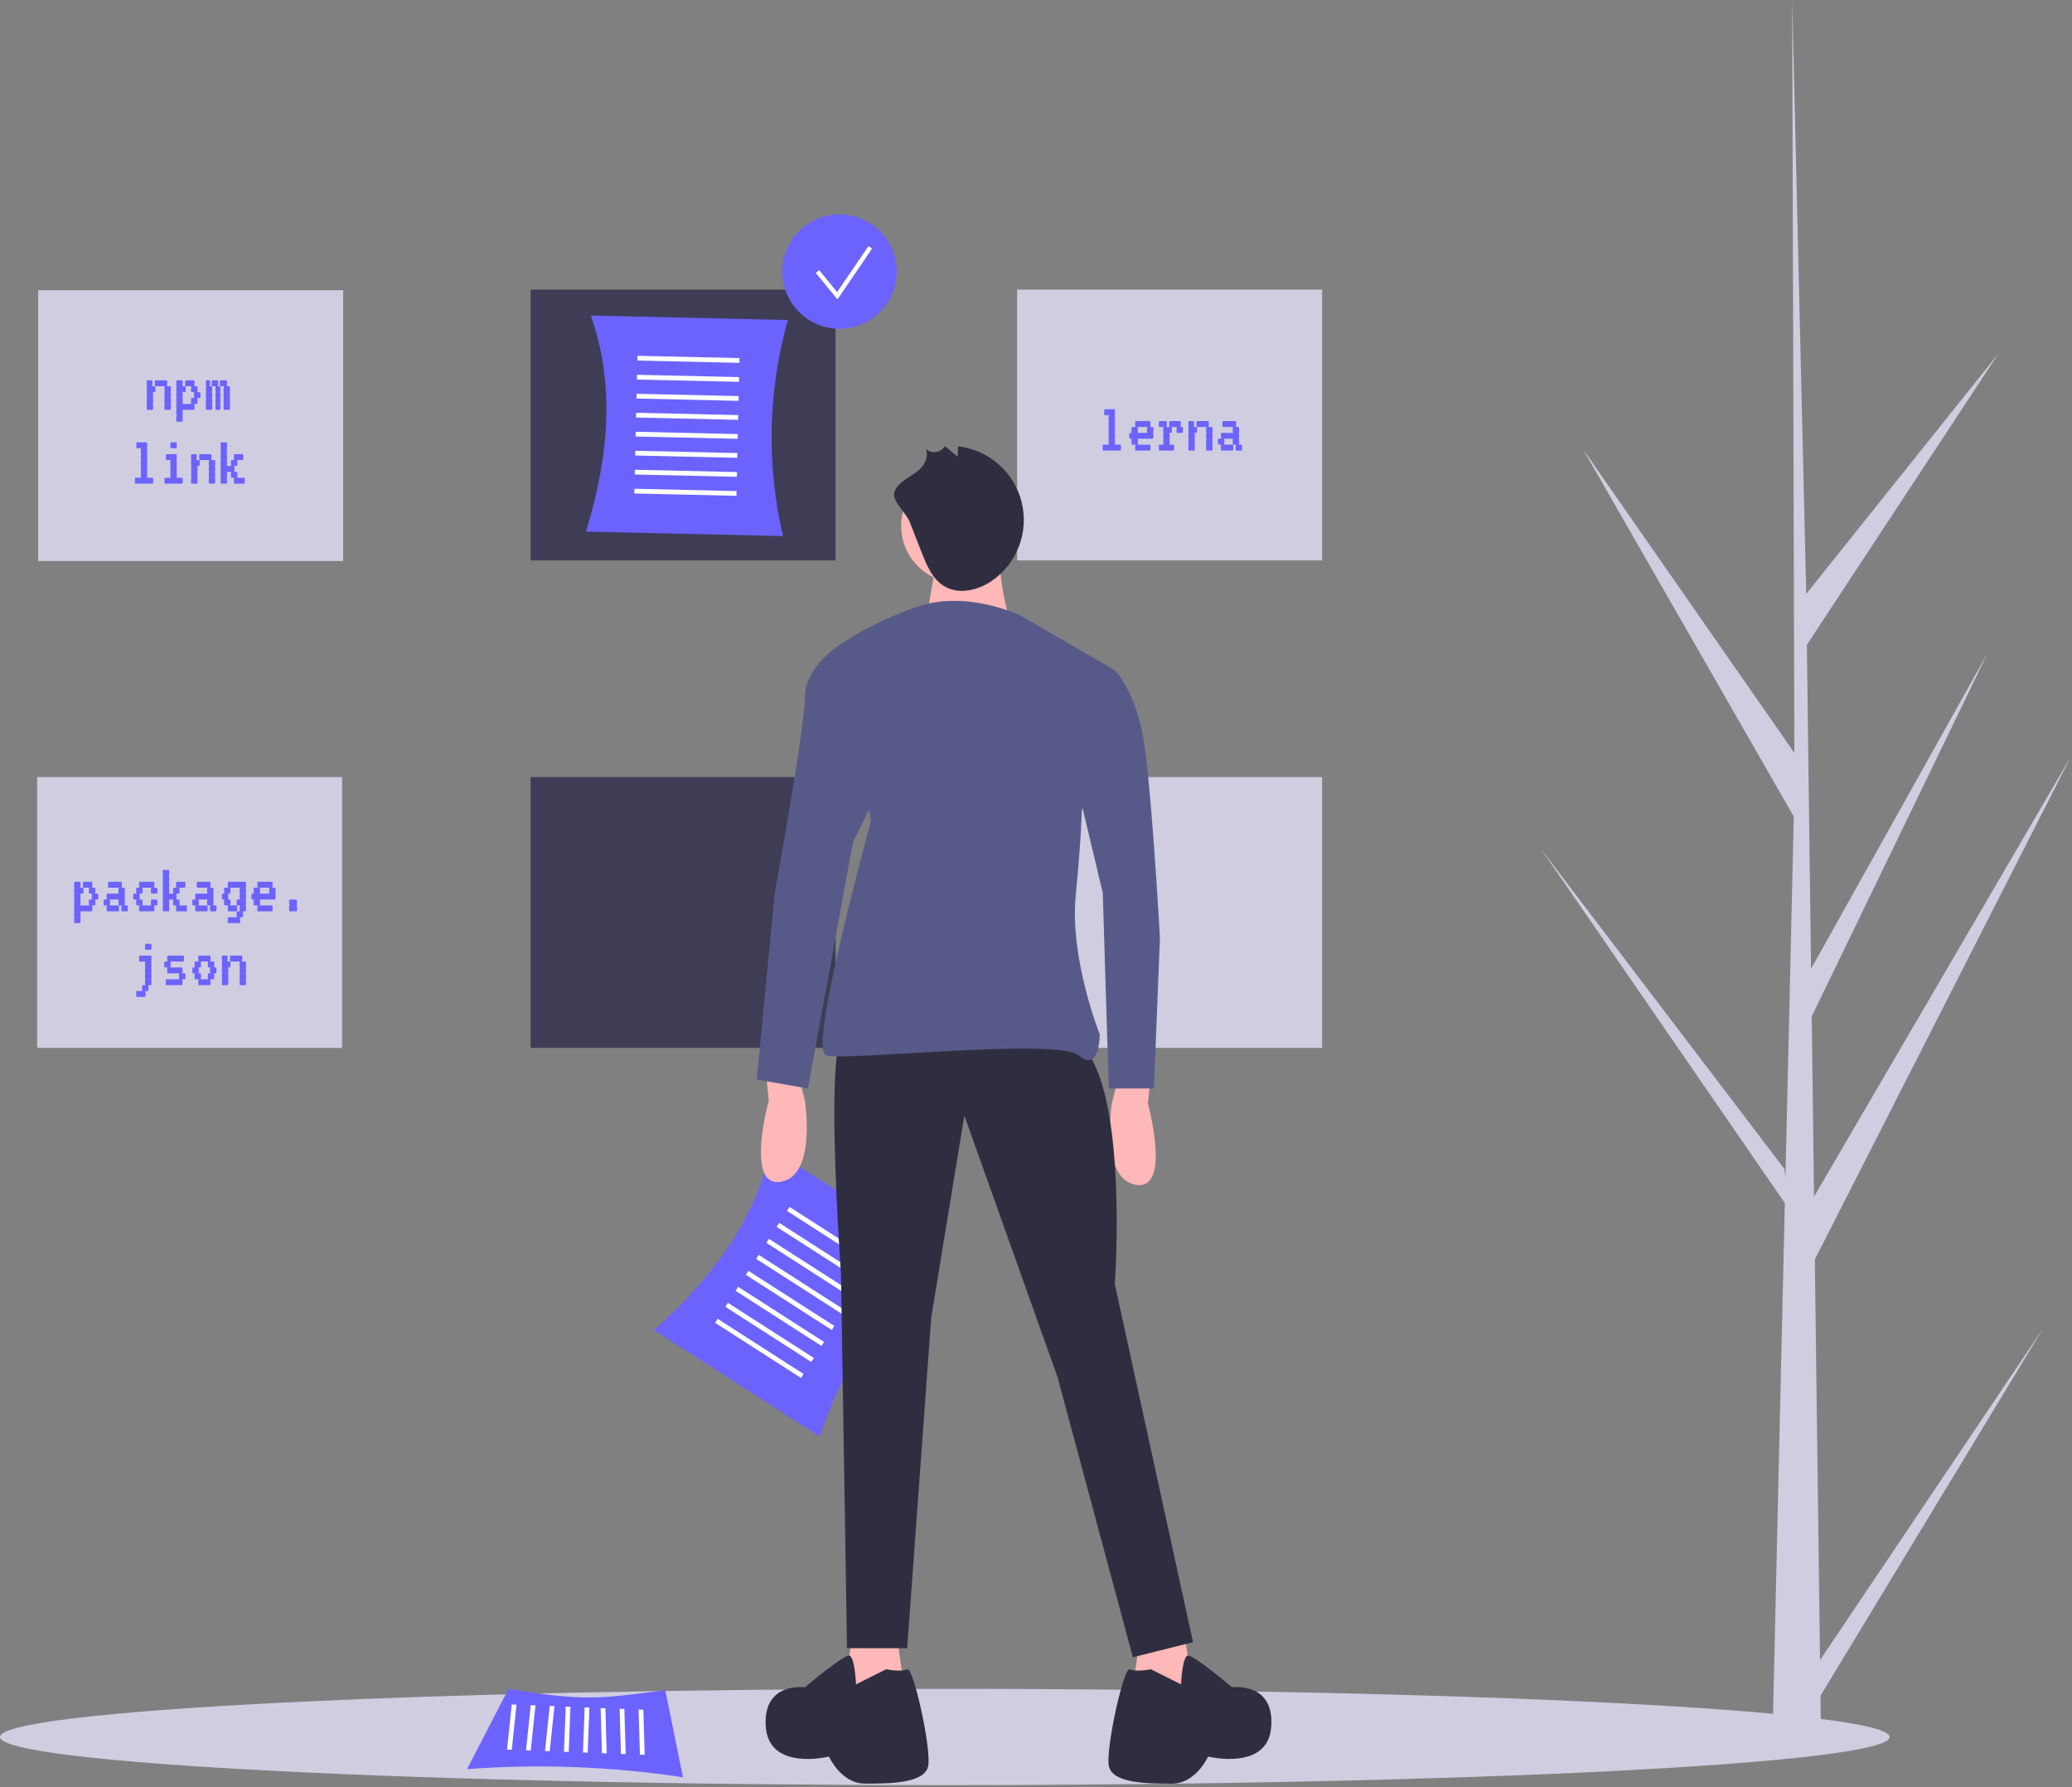 <svg width="814" height="702" viewBox="0 0 814 702" fill="none" xmlns="http://www.w3.org/2000/svg">
<rect x="0" y="0" width="814" height="702" fill="#808080" stroke="none"/>
<g clip-path="url(#clip0)">
<path d="M134.819 114H15V220.387H134.819V114Z" fill="#D0CDE1"/>
<path d="M134.407 305.262H14.588V411.649H134.407V305.262Z" fill="#D0CDE1"/>
<path d="M519.407 113.766H399.588V220.152H519.407V113.766Z" fill="#D0CDE1"/>
<path d="M519.407 305.262H399.588V411.649H519.407V305.262Z" fill="#D0CDE1"/>
<path d="M328.268 113.766H208.448V220.152H328.268V113.766Z" fill="#3F3D56"/>
<path d="M328.268 305.262H208.448V411.649H328.268V305.262Z" fill="#3F3D56"/>
<path d="M307.604 210.578L230.198 208.826C239.468 178.83 241.467 150.272 232.119 123.958L309.526 125.711C301.696 153.379 301.035 182.584 307.604 210.578Z" fill="#6C63FF"/>
<path d="M250.423 139.769L250.381 141.634L290.483 142.542L290.525 140.677L250.423 139.769Z" fill="white"/>
<path d="M250.254 147.229L250.212 149.095L290.314 150.003L290.356 148.137L250.254 147.229Z" fill="white"/>
<path d="M250.085 154.69L250.043 156.556L290.145 157.464L290.187 155.598L250.085 154.69Z" fill="white"/>
<path d="M249.916 162.151L249.874 164.017L289.976 164.925L290.019 163.059L249.916 162.151Z" fill="white"/>
<path d="M249.747 169.612L249.705 171.478L289.807 172.385L289.85 170.52L249.747 169.612Z" fill="white"/>
<path d="M249.578 177.073L249.536 178.938L289.638 179.846L289.681 177.981L249.578 177.073Z" fill="white"/>
<path d="M249.409 184.534L249.367 186.399L289.469 187.307L289.512 185.442L249.409 184.534Z" fill="white"/>
<path d="M249.24 191.995L249.198 193.86L289.301 194.768L289.343 192.903L249.24 191.995Z" fill="white"/>
<path d="M329.799 129.133C342.203 129.133 352.259 119.077 352.259 106.673C352.259 94.269 342.203 84.214 329.799 84.214C317.395 84.214 307.34 94.269 307.34 106.673C307.34 119.077 317.395 129.133 329.799 129.133Z" fill="#6C63FF"/>
<path d="M328.998 117.617L320.492 107.22L321.83 106.126L328.872 114.734L341.179 96.685L342.606 97.658L328.998 117.617Z" fill="white"/>
<path d="M371.172 701.257C576.164 701.257 742.343 692.789 742.343 682.344C742.343 671.898 576.164 663.431 371.172 663.431C166.179 663.431 0 671.898 0 682.344C0 692.789 166.179 701.257 371.172 701.257Z" fill="#D0CDE1"/>
<path d="M715.017 652.129L802.571 521.928L715.196 666.136L715.379 680.787C708.987 680.836 702.658 680.729 696.39 680.468L700.733 492.14L700.614 490.687L700.774 490.406L701.189 472.61L605.308 333.401L701.076 459.291L701.416 463.053L704.696 320.764L621.88 176.436L704.932 295.768L704.065 0.981L704.067 0L704.095 0.965L709.593 233.296L785.07 138.923L709.84 253.311L711.487 380.585L780.941 256.37L711.742 399.297L712.659 470.068L813.665 297.038L712.966 494.757L715.017 652.129Z" fill="#D0CDE1"/>
<path d="M322.066 564.338L256.909 522.511C280.45 501.739 297.036 478.405 302.767 451.074L367.924 492.901C346.825 512.437 331.044 537.021 322.066 564.338V564.338Z" fill="#6C63FF"/>
<path d="M310.152 474.107L309.145 475.677L342.9 497.346L343.908 495.776L310.152 474.107Z" fill="white"/>
<path d="M306.121 480.387L305.113 481.958L338.869 503.627L339.877 502.057L306.121 480.387Z" fill="white"/>
<path d="M302.089 486.666L301.082 488.236L334.838 509.905L335.845 508.335L302.089 486.666Z" fill="white"/>
<path d="M298.058 492.947L297.05 494.517L330.806 516.186L331.814 514.616L298.058 492.947Z" fill="white"/>
<path d="M294.026 499.226L293.019 500.796L326.775 522.466L327.782 520.895L294.026 499.226Z" fill="white"/>
<path d="M289.995 505.507L288.987 507.077L322.743 528.746L323.751 527.176L289.995 505.507Z" fill="white"/>
<path d="M285.964 511.787L284.956 513.357L318.712 535.026L319.72 533.456L285.964 511.787Z" fill="white"/>
<path d="M281.932 518.067L280.924 519.637L314.68 541.306L315.688 539.736L281.932 518.067Z" fill="white"/>
<path d="M183.497 694.972L199.771 663.431C229.803 668.371 235.104 667.361 261.347 663.954L268.325 698.185C240.259 693.934 211.804 692.856 183.497 694.972Z" fill="#6C63FF"/>
<path d="M251.392 689.284L250.882 671.55L252.746 671.62L253.256 689.354L251.392 689.284Z" fill="white"/>
<path d="M243.935 689.001L243.424 671.267L245.289 671.338L245.799 689.072L243.935 689.001Z" fill="white"/>
<path d="M236.477 688.719L235.967 670.985L237.831 671.055L238.342 688.789L236.477 688.719Z" fill="white"/>
<path d="M229.691 670.702L229.02 688.437L230.884 688.507L231.556 670.773L229.691 670.702Z" fill="white"/>
<path d="M222.234 670.42L221.562 688.154L223.427 688.224L224.099 670.49L222.234 670.42Z" fill="white"/>
<path d="M214.105 687.871L215.959 670.137L217.823 670.208L215.969 687.942L214.105 687.871Z" fill="white"/>
<path d="M206.647 687.589L208.501 669.855L210.366 669.925L208.512 687.659L206.647 687.589Z" fill="white"/>
<path d="M199.19 687.306L201.044 669.572L202.908 669.643L201.054 687.377L199.19 687.306Z" fill="white"/>
<path d="M300.838 420.515L302.02 432.335C302.02 432.335 292.564 466.616 306.749 464.251C320.934 461.887 316.205 432.335 316.205 432.335L313.841 422.879L300.838 420.515Z" fill="#FFB8B8"/>
<path d="M452.144 421.696L450.962 433.517C450.962 433.517 460.419 467.797 446.234 465.433C432.049 463.069 436.777 433.517 436.777 433.517L439.141 424.06L452.144 421.696Z" fill="#FFB8B8"/>
<path d="M334.527 644.518L330.981 669.341L355.805 666.977L352.258 642.154L334.527 644.518Z" fill="#FFB8B8"/>
<path d="M465.738 644.518L469.284 669.341L444.46 666.977L448.007 642.154L465.738 644.518Z" fill="#FFB8B8"/>
<path d="M330.39 408.694C330.39 408.694 324.48 411.058 330.39 500.896L332.754 647.473H356.396L365.852 517.445L378.855 438.245L415.499 541.086L445.051 651.019L468.693 645.109L437.959 504.442C437.959 504.442 443.869 422.878 422.592 408.694C401.314 394.509 330.39 408.694 330.39 408.694Z" fill="#2F2E41"/>
<path d="M336.301 661.658C336.301 661.658 335.81 650.908 333.691 650.373C331.572 649.837 316.205 662.84 316.205 662.84C316.205 662.84 299.656 660.476 300.838 678.207C302.02 695.938 325.662 690.028 325.662 690.028C325.662 690.028 330.39 700.666 339.847 700.666C349.303 700.666 363.488 700.666 364.67 693.574C365.852 686.482 358.76 654.566 356.396 655.748C354.032 656.93 348.121 655.748 348.121 655.748L336.301 661.658Z" fill="#2F2E41"/>
<path d="M463.965 661.658C463.965 661.658 464.455 650.908 466.574 650.373C468.693 649.837 484.06 662.84 484.06 662.84C484.06 662.84 500.609 660.476 499.427 678.207C498.245 695.938 474.603 690.028 474.603 690.028C474.603 690.028 469.875 700.666 460.418 700.666C450.962 700.666 436.777 700.666 435.595 693.574C434.413 686.482 441.505 654.565 443.869 655.748C446.233 656.93 452.144 655.748 452.144 655.748L463.965 661.658Z" fill="#2F2E41"/>
<path d="M376.491 229.018C388.895 229.018 398.951 218.963 398.951 206.559C398.951 194.155 388.895 184.099 376.491 184.099C364.087 184.099 354.032 194.155 354.032 206.559C354.032 218.963 364.087 229.018 376.491 229.018Z" fill="#FFB8B8"/>
<path d="M391.858 210.105C391.858 210.105 393.04 242.021 398.951 245.567C404.861 249.113 363.488 245.567 363.488 245.567L368.217 218.379L391.858 210.105Z" fill="#FFB8B8"/>
<path d="M401.314 242.021C401.314 242.021 380.037 231.382 359.942 238.475C339.847 245.567 329.208 253.842 329.208 253.842L342.211 322.402C342.211 322.402 317.387 412.24 324.48 414.604C331.572 416.968 415.499 407.511 423.774 414.604C432.048 421.696 432.048 406.329 432.048 406.329C432.048 406.329 420.228 376.777 422.592 351.954C424.956 327.13 424.956 318.856 424.956 318.856L437.959 263.298L401.314 242.021Z" fill="#575A89"/>
<path d="M337.483 253.842H329.208C329.208 253.842 316.205 262.116 316.205 273.937C316.205 285.758 304.384 350.772 304.384 350.772L297.292 424.061L317.387 427.607L335.118 330.677L348.121 304.671L337.483 253.842Z" fill="#575A89"/>
<path d="M415.5 263.298H437.959C437.959 263.298 445.051 270.391 448.598 286.94C452.144 303.489 455.69 368.503 455.69 368.503L453.326 427.607H435.595L433.231 350.772L421.41 301.125L415.5 263.298Z" fill="#575A89"/>
<path d="M357.378 205.01L362.133 217.157C364.081 222.135 366.313 227.46 370.88 230.238C376.518 233.668 384.048 231.996 389.503 228.28C394.409 224.939 398.174 220.176 400.294 214.631C402.414 209.087 402.787 203.026 401.362 197.264C399.937 191.502 396.782 186.313 392.323 182.396C387.863 178.479 382.311 176.02 376.413 175.35L376.187 179.416L371.198 175.234C370.829 175.867 370.322 176.408 369.714 176.817C369.105 177.226 368.412 177.492 367.687 177.594C366.961 177.697 366.222 177.634 365.524 177.41C364.827 177.185 364.189 176.806 363.659 176.3C364.969 179.017 363.457 182.33 361.273 184.411C358.589 186.967 350.914 190.04 351.232 194.61C351.445 197.66 356.141 201.849 357.378 205.01Z" fill="#2F2E41"/>
<path d="M59.889 150.56C59.889 151.005 59.85 151.391 59.773 151.72H60.933C61.01 152.029 61.049 152.416 61.049 152.88C61.049 153.325 61.01 153.711 60.933 154.04H60.063C60.14 154.349 60.179 154.736 60.179 155.2C60.179 155.645 60.14 156.031 60.063 156.36C60.14 156.669 60.179 157.056 60.179 157.52C60.179 157.965 60.14 158.351 60.063 158.68C60.14 158.989 60.179 159.376 60.179 159.84C60.179 160.285 60.14 160.671 60.063 161H57.743C57.666 160.671 57.627 160.285 57.627 159.84C57.627 159.376 57.666 158.989 57.743 158.68C57.666 158.351 57.627 157.965 57.627 157.52C57.627 157.056 57.666 156.669 57.743 156.36C57.666 156.031 57.627 155.645 57.627 155.2C57.627 154.736 57.666 154.349 57.743 154.04C57.666 153.711 57.627 153.325 57.627 152.88C57.627 152.416 57.666 152.029 57.743 151.72C57.666 151.391 57.627 151.005 57.627 150.56C57.627 150.096 57.666 149.709 57.743 149.4H59.773C59.85 149.709 59.889 150.096 59.889 150.56ZM67.023 154.04C67.1 154.349 67.139 154.736 67.139 155.2C67.139 155.645 67.1 156.031 67.023 156.36C67.1 156.669 67.139 157.056 67.139 157.52C67.139 157.965 67.1 158.351 67.023 158.68C67.1 158.989 67.139 159.376 67.139 159.84C67.139 160.285 67.1 160.671 67.023 161H64.703C64.626 160.671 64.587 160.285 64.587 159.84C64.587 159.376 64.626 158.989 64.703 158.68C64.626 158.351 64.587 157.965 64.587 157.52C64.587 157.056 64.626 156.669 64.703 156.36C64.626 156.031 64.587 155.645 64.587 155.2C64.587 154.736 64.626 154.349 64.703 154.04C64.626 153.711 64.587 153.325 64.587 152.88C64.587 152.416 64.626 152.029 64.703 151.72H60.933C60.856 151.391 60.817 151.005 60.817 150.56C60.817 150.096 60.856 149.709 60.933 149.4H65.573C65.65 149.709 65.689 150.096 65.689 150.56C65.689 151.005 65.65 151.391 65.573 151.72H67.023C67.1 152.029 67.139 152.416 67.139 152.88C67.139 153.325 67.1 153.711 67.023 154.04ZM78.75 155.2C78.75 155.645 78.712 156.031 78.634 156.36H77.474C77.552 156.669 77.59 157.056 77.59 157.52C77.59 157.965 77.552 158.351 77.474 158.68H76.314C76.392 158.989 76.43 159.376 76.43 159.84C76.43 160.285 76.392 160.671 76.314 161H71.674C71.752 161.309 71.79 161.696 71.79 162.16C71.79 162.605 71.752 162.991 71.674 163.32C71.752 163.629 71.79 164.016 71.79 164.48C71.79 164.925 71.752 165.311 71.674 165.64H69.354C69.277 165.311 69.238 164.925 69.238 164.48C69.238 164.016 69.277 163.629 69.354 163.32C69.277 162.991 69.238 162.605 69.238 162.16C69.238 161.696 69.277 161.309 69.354 161C69.277 160.671 69.238 160.285 69.238 159.84C69.238 159.376 69.277 158.989 69.354 158.68C69.277 158.351 69.238 157.965 69.238 157.52C69.238 157.056 69.277 156.669 69.354 156.36C69.277 156.031 69.238 155.645 69.238 155.2C69.238 154.736 69.277 154.349 69.354 154.04C69.277 153.711 69.238 153.325 69.238 152.88C69.238 152.416 69.277 152.029 69.354 151.72C69.277 151.391 69.238 151.005 69.238 150.56C69.238 150.096 69.277 149.709 69.354 149.4H71.674C71.752 149.709 71.79 150.096 71.79 150.56C71.79 151.005 71.752 151.391 71.674 151.72H72.834C72.912 152.029 72.95 152.416 72.95 152.88C72.95 153.325 72.912 153.711 72.834 154.04H71.674C71.752 154.349 71.79 154.736 71.79 155.2C71.79 155.645 71.752 156.031 71.674 156.36C71.752 156.669 71.79 157.056 71.79 157.52C71.79 157.965 71.752 158.351 71.674 158.68H75.154C75.077 158.351 75.038 157.965 75.038 157.52C75.038 157.056 75.077 156.669 75.154 156.36H76.314C76.237 156.031 76.198 155.645 76.198 155.2C76.198 154.736 76.237 154.349 76.314 154.04H75.154C75.077 153.711 75.038 153.325 75.038 152.88C75.038 152.416 75.077 152.029 75.154 151.72H72.834C72.757 151.391 72.718 151.005 72.718 150.56C72.718 150.096 72.757 149.709 72.834 149.4H76.314C76.392 149.709 76.43 150.096 76.43 150.56C76.43 151.005 76.392 151.391 76.314 151.72H77.474C77.552 152.029 77.59 152.416 77.59 152.88C77.59 153.325 77.552 153.711 77.474 154.04H78.634C78.712 154.349 78.75 154.736 78.75 155.2ZM82.532 150.56C82.532 151.005 82.493 151.391 82.416 151.72H83.286C83.363 152.029 83.402 152.416 83.402 152.88C83.402 153.325 83.363 153.711 83.286 154.04C83.363 154.349 83.402 154.736 83.402 155.2C83.402 155.645 83.363 156.031 83.286 156.36C83.363 156.669 83.402 157.056 83.402 157.52C83.402 157.965 83.363 158.351 83.286 158.68C83.363 158.989 83.402 159.376 83.402 159.84C83.402 160.285 83.363 160.671 83.286 161H80.966C80.888 160.671 80.85 160.285 80.85 159.84C80.85 159.376 80.888 158.989 80.966 158.68C80.888 158.351 80.85 157.965 80.85 157.52C80.85 157.056 80.888 156.669 80.966 156.36C80.888 156.031 80.85 155.645 80.85 155.2C80.85 154.736 80.888 154.349 80.966 154.04C80.888 153.711 80.85 153.325 80.85 152.88C80.85 152.416 80.888 152.029 80.966 151.72C80.888 151.391 80.85 151.005 80.85 150.56C80.85 150.096 80.888 149.709 80.966 149.4H82.416C82.493 149.709 82.532 150.096 82.532 150.56ZM85.722 150.56C85.722 151.005 85.683 151.391 85.606 151.72H86.476C86.553 152.029 86.592 152.416 86.592 152.88C86.592 153.325 86.553 153.711 86.476 154.04C86.553 154.349 86.592 154.736 86.592 155.2C86.592 155.645 86.553 156.031 86.476 156.36C86.553 156.669 86.592 157.056 86.592 157.52C86.592 157.965 86.553 158.351 86.476 158.68C86.553 158.989 86.592 159.376 86.592 159.84C86.592 160.285 86.553 160.671 86.476 161H84.736C84.658 160.671 84.62 160.285 84.62 159.84C84.62 159.376 84.658 158.989 84.736 158.68C84.658 158.351 84.62 157.965 84.62 157.52C84.62 157.056 84.658 156.669 84.736 156.36C84.658 156.031 84.62 155.645 84.62 155.2C84.62 154.736 84.658 154.349 84.736 154.04C84.658 153.711 84.62 153.325 84.62 152.88C84.62 152.416 84.658 152.029 84.736 151.72H83.286C83.208 151.391 83.17 151.005 83.17 150.56C83.17 150.096 83.208 149.709 83.286 149.4H85.606C85.683 149.709 85.722 150.096 85.722 150.56ZM90.246 154.04C90.323 154.349 90.362 154.736 90.362 155.2C90.362 155.645 90.323 156.031 90.246 156.36C90.323 156.669 90.362 157.056 90.362 157.52C90.362 157.965 90.323 158.351 90.246 158.68C90.323 158.989 90.362 159.376 90.362 159.84C90.362 160.285 90.323 160.671 90.246 161H87.926C87.848 160.671 87.81 160.285 87.81 159.84C87.81 159.376 87.848 158.989 87.926 158.68C87.848 158.351 87.81 157.965 87.81 157.52C87.81 157.056 87.848 156.669 87.926 156.36C87.848 156.031 87.81 155.645 87.81 155.2C87.81 154.736 87.848 154.349 87.926 154.04C87.848 153.711 87.81 153.325 87.81 152.88C87.81 152.416 87.848 152.029 87.926 151.72H86.476C86.398 151.391 86.36 151.005 86.36 150.56C86.36 150.096 86.398 149.709 86.476 149.4H89.086C89.163 149.709 89.202 150.096 89.202 150.56C89.202 151.005 89.163 151.391 89.086 151.72H90.246C90.323 152.029 90.362 152.416 90.362 152.88C90.362 153.325 90.323 153.711 90.246 154.04ZM60.057 187.68C60.135 187.989 60.173 188.376 60.173 188.84C60.173 189.285 60.135 189.671 60.057 190H53.097C53.02 189.671 52.981 189.285 52.981 188.84C52.981 188.376 53.02 187.989 53.097 187.68H55.417C55.34 187.351 55.301 186.965 55.301 186.52C55.301 186.056 55.34 185.669 55.417 185.36C55.34 185.031 55.301 184.645 55.301 184.2C55.301 183.736 55.34 183.349 55.417 183.04C55.34 182.711 55.301 182.325 55.301 181.88C55.301 181.416 55.34 181.029 55.417 180.72C55.34 180.391 55.301 180.005 55.301 179.56C55.301 179.096 55.34 178.709 55.417 178.4C55.34 178.071 55.301 177.685 55.301 177.24C55.301 176.776 55.34 176.389 55.417 176.08H53.677C53.6 175.751 53.561 175.365 53.561 174.92C53.561 174.456 53.6 174.069 53.677 173.76H57.737C57.815 174.069 57.853 174.456 57.853 174.92C57.853 175.365 57.815 175.751 57.737 176.08C57.815 176.389 57.853 176.776 57.853 177.24C57.853 177.685 57.815 178.071 57.737 178.4C57.815 178.709 57.853 179.096 57.853 179.56C57.853 180.005 57.815 180.391 57.737 180.72C57.815 181.029 57.853 181.416 57.853 181.88C57.853 182.325 57.815 182.711 57.737 183.04C57.815 183.349 57.853 183.736 57.853 184.2C57.853 184.645 57.815 185.031 57.737 185.36C57.815 185.669 57.853 186.056 57.853 186.52C57.853 186.965 57.815 187.351 57.737 187.68H60.057ZM67.029 176.08C66.951 175.751 66.913 175.365 66.913 174.92C66.913 174.456 66.951 174.069 67.029 173.76H69.349C69.426 174.069 69.465 174.456 69.465 174.92C69.465 175.365 69.426 175.751 69.349 176.08H67.029ZM71.669 187.68C71.746 187.989 71.785 188.376 71.785 188.84C71.785 189.285 71.746 189.671 71.669 190H64.709C64.631 189.671 64.593 189.285 64.593 188.84C64.593 188.376 64.631 187.989 64.709 187.68H67.029C66.951 187.351 66.913 186.965 66.913 186.52C66.913 186.056 66.951 185.669 67.029 185.36C66.951 185.031 66.913 184.645 66.913 184.2C66.913 183.736 66.951 183.349 67.029 183.04C66.951 182.711 66.913 182.325 66.913 181.88C66.913 181.416 66.951 181.029 67.029 180.72H65.289C65.211 180.391 65.173 180.005 65.173 179.56C65.173 179.096 65.211 178.709 65.289 178.4H69.349C69.426 178.709 69.465 179.096 69.465 179.56C69.465 180.005 69.426 180.391 69.349 180.72C69.426 181.029 69.465 181.416 69.465 181.88C69.465 182.325 69.426 182.711 69.349 183.04C69.426 183.349 69.465 183.736 69.465 184.2C69.465 184.645 69.426 185.031 69.349 185.36C69.426 185.669 69.465 186.056 69.465 186.52C69.465 186.965 69.426 187.351 69.349 187.68H71.669ZM77.306 179.56C77.306 180.005 77.267 180.391 77.19 180.72H78.35C78.427 181.029 78.466 181.416 78.466 181.88C78.466 182.325 78.427 182.711 78.35 183.04H77.48C77.557 183.349 77.596 183.736 77.596 184.2C77.596 184.645 77.557 185.031 77.48 185.36C77.557 185.669 77.596 186.056 77.596 186.52C77.596 186.965 77.557 187.351 77.48 187.68C77.557 187.989 77.596 188.376 77.596 188.84C77.596 189.285 77.557 189.671 77.48 190H75.16C75.083 189.671 75.044 189.285 75.044 188.84C75.044 188.376 75.083 187.989 75.16 187.68C75.083 187.351 75.044 186.965 75.044 186.52C75.044 186.056 75.083 185.669 75.16 185.36C75.083 185.031 75.044 184.645 75.044 184.2C75.044 183.736 75.083 183.349 75.16 183.04C75.083 182.711 75.044 182.325 75.044 181.88C75.044 181.416 75.083 181.029 75.16 180.72C75.083 180.391 75.044 180.005 75.044 179.56C75.044 179.096 75.083 178.709 75.16 178.4H77.19C77.267 178.709 77.306 179.096 77.306 179.56ZM84.44 183.04C84.517 183.349 84.556 183.736 84.556 184.2C84.556 184.645 84.517 185.031 84.44 185.36C84.517 185.669 84.556 186.056 84.556 186.52C84.556 186.965 84.517 187.351 84.44 187.68C84.517 187.989 84.556 188.376 84.556 188.84C84.556 189.285 84.517 189.671 84.44 190H82.12C82.043 189.671 82.004 189.285 82.004 188.84C82.004 188.376 82.043 187.989 82.12 187.68C82.043 187.351 82.004 186.965 82.004 186.52C82.004 186.056 82.043 185.669 82.12 185.36C82.043 185.031 82.004 184.645 82.004 184.2C82.004 183.736 82.043 183.349 82.12 183.04C82.043 182.711 82.004 182.325 82.004 181.88C82.004 181.416 82.043 181.029 82.12 180.72H78.35C78.273 180.391 78.234 180.005 78.234 179.56C78.234 179.096 78.273 178.709 78.35 178.4H82.99C83.067 178.709 83.106 179.096 83.106 179.56C83.106 180.005 83.067 180.391 82.99 180.72H84.44C84.517 181.029 84.556 181.416 84.556 181.88C84.556 182.325 84.517 182.711 84.44 183.04ZM96.051 187.68C96.129 187.989 96.167 188.376 96.167 188.84C96.167 189.285 96.129 189.671 96.051 190H91.991C91.914 189.671 91.875 189.285 91.875 188.84C91.875 188.376 91.914 187.989 91.991 187.68H90.831C90.754 187.351 90.715 186.965 90.715 186.52C90.715 186.056 90.754 185.669 90.831 185.36H89.091C89.169 185.669 89.207 186.056 89.207 186.52C89.207 186.965 89.169 187.351 89.091 187.68C89.169 187.989 89.207 188.376 89.207 188.84C89.207 189.285 89.169 189.671 89.091 190H86.771C86.694 189.671 86.655 189.285 86.655 188.84C86.655 188.376 86.694 187.989 86.771 187.68C86.694 187.351 86.655 186.965 86.655 186.52C86.655 186.056 86.694 185.669 86.771 185.36C86.694 185.031 86.655 184.645 86.655 184.2C86.655 183.736 86.694 183.349 86.771 183.04C86.694 182.711 86.655 182.325 86.655 181.88C86.655 181.416 86.694 181.029 86.771 180.72C86.694 180.391 86.655 180.005 86.655 179.56C86.655 179.096 86.694 178.709 86.771 178.4C86.694 178.071 86.655 177.685 86.655 177.24C86.655 176.776 86.694 176.389 86.771 176.08C86.694 175.751 86.655 175.365 86.655 174.92C86.655 174.456 86.694 174.069 86.771 173.76H89.091C89.169 174.069 89.207 174.456 89.207 174.92C89.207 175.365 89.169 175.751 89.091 176.08C89.169 176.389 89.207 176.776 89.207 177.24C89.207 177.685 89.169 178.071 89.091 178.4C89.169 178.709 89.207 179.096 89.207 179.56C89.207 180.005 89.169 180.391 89.091 180.72C89.169 181.029 89.207 181.416 89.207 181.88C89.207 182.325 89.169 182.711 89.091 183.04H90.831C90.754 182.711 90.715 182.325 90.715 181.88C90.715 181.416 90.754 181.029 90.831 180.72H91.991C91.914 180.391 91.875 180.005 91.875 179.56C91.875 179.096 91.914 178.709 91.991 178.4H95.471C95.549 178.709 95.587 179.096 95.587 179.56C95.587 180.005 95.549 180.391 95.471 180.72H93.151C93.229 181.029 93.267 181.416 93.267 181.88C93.267 182.325 93.229 182.711 93.151 183.04H91.991C92.069 183.349 92.107 183.736 92.107 184.2C92.107 184.645 92.069 185.031 91.991 185.36H93.151C93.229 185.669 93.267 186.056 93.267 186.52C93.267 186.965 93.229 187.351 93.151 187.68H96.051Z" fill="#6C63FF"/>
<path d="M38.611 352.2C38.611 352.645 38.572 353.031 38.495 353.36H37.335C37.412 353.669 37.451 354.056 37.451 354.52C37.451 354.965 37.412 355.351 37.335 355.68H36.175C36.252 355.989 36.291 356.376 36.291 356.84C36.291 357.285 36.252 357.671 36.175 358H31.535C31.612 358.309 31.651 358.696 31.651 359.16C31.651 359.605 31.612 359.991 31.535 360.32C31.612 360.629 31.651 361.016 31.651 361.48C31.651 361.925 31.612 362.311 31.535 362.64H29.215C29.137 362.311 29.099 361.925 29.099 361.48C29.099 361.016 29.137 360.629 29.215 360.32C29.137 359.991 29.099 359.605 29.099 359.16C29.099 358.696 29.137 358.309 29.215 358C29.137 357.671 29.099 357.285 29.099 356.84C29.099 356.376 29.137 355.989 29.215 355.68C29.137 355.351 29.099 354.965 29.099 354.52C29.099 354.056 29.137 353.669 29.215 353.36C29.137 353.031 29.099 352.645 29.099 352.2C29.099 351.736 29.137 351.349 29.215 351.04C29.137 350.711 29.099 350.325 29.099 349.88C29.099 349.416 29.137 349.029 29.215 348.72C29.137 348.391 29.099 348.005 29.099 347.56C29.099 347.096 29.137 346.709 29.215 346.4H31.535C31.612 346.709 31.651 347.096 31.651 347.56C31.651 348.005 31.612 348.391 31.535 348.72H32.695C32.772 349.029 32.811 349.416 32.811 349.88C32.811 350.325 32.772 350.711 32.695 351.04H31.535C31.612 351.349 31.651 351.736 31.651 352.2C31.651 352.645 31.612 353.031 31.535 353.36C31.612 353.669 31.651 354.056 31.651 354.52C31.651 354.965 31.612 355.351 31.535 355.68H35.015C34.937 355.351 34.899 354.965 34.899 354.52C34.899 354.056 34.937 353.669 35.015 353.36H36.175C36.097 353.031 36.059 352.645 36.059 352.2C36.059 351.736 36.097 351.349 36.175 351.04H35.015C34.937 350.711 34.899 350.325 34.899 349.88C34.899 349.416 34.937 349.029 35.015 348.72H32.695C32.617 348.391 32.579 348.005 32.579 347.56C32.579 347.096 32.617 346.709 32.695 346.4H36.175C36.252 346.709 36.291 347.096 36.291 347.56C36.291 348.005 36.252 348.391 36.175 348.72H37.335C37.412 349.029 37.451 349.416 37.451 349.88C37.451 350.325 37.412 350.711 37.335 351.04H38.495C38.572 351.349 38.611 351.736 38.611 352.2ZM50.106 355.68C50.183 355.989 50.222 356.376 50.222 356.84C50.222 357.285 50.183 357.671 50.106 358H47.786C47.709 357.671 47.67 357.285 47.67 356.84C47.67 356.376 47.709 355.989 47.786 355.68H46.626C46.549 355.351 46.51 354.965 46.51 354.52C46.51 354.056 46.549 353.669 46.626 353.36H43.146C43.223 353.669 43.262 354.056 43.262 354.52C43.262 354.965 43.223 355.351 43.146 355.68H46.626C46.703 355.989 46.742 356.376 46.742 356.84C46.742 357.285 46.703 357.671 46.626 358H41.986C41.909 357.671 41.87 357.285 41.87 356.84C41.87 356.376 41.909 355.989 41.986 355.68H40.826C40.749 355.351 40.71 354.965 40.71 354.52C40.71 354.056 40.749 353.669 40.826 353.36H41.986C41.909 353.031 41.87 352.645 41.87 352.2C41.87 351.736 41.909 351.349 41.986 351.04H46.626C46.549 350.711 46.51 350.325 46.51 349.88C46.51 349.416 46.549 349.029 46.626 348.72H42.566C42.489 348.391 42.45 348.005 42.45 347.56C42.45 347.096 42.489 346.709 42.566 346.4H47.786C47.863 346.709 47.902 347.096 47.902 347.56C47.902 348.005 47.863 348.391 47.786 348.72H48.946C49.023 349.029 49.062 349.416 49.062 349.88C49.062 350.325 49.023 350.711 48.946 351.04C49.023 351.349 49.062 351.736 49.062 352.2C49.062 352.645 49.023 353.031 48.946 353.36C49.023 353.669 49.062 354.056 49.062 354.52C49.062 354.965 49.023 355.351 48.946 355.68H50.106ZM61.717 353.36C61.795 353.669 61.833 354.056 61.833 354.52C61.833 354.965 61.795 355.351 61.717 355.68H60.557C60.635 355.989 60.673 356.376 60.673 356.84C60.673 357.285 60.635 357.671 60.557 358H54.757C54.68 357.671 54.641 357.285 54.641 356.84C54.641 356.376 54.68 355.989 54.757 355.68H53.597C53.52 355.351 53.481 354.965 53.481 354.52C53.481 354.056 53.52 353.669 53.597 353.36H52.437C52.36 353.031 52.321 352.645 52.321 352.2C52.321 351.736 52.36 351.349 52.437 351.04H53.597C53.52 350.711 53.481 350.325 53.481 349.88C53.481 349.416 53.52 349.029 53.597 348.72H54.757C54.68 348.391 54.641 348.005 54.641 347.56C54.641 347.096 54.68 346.709 54.757 346.4H60.557C60.635 346.709 60.673 347.096 60.673 347.56C60.673 348.005 60.635 348.391 60.557 348.72H61.717C61.795 349.029 61.833 349.416 61.833 349.88C61.833 350.325 61.795 350.711 61.717 351.04H59.397C59.32 350.711 59.281 350.325 59.281 349.88C59.281 349.416 59.32 349.029 59.397 348.72H55.917C55.995 349.029 56.033 349.416 56.033 349.88C56.033 350.325 55.995 350.711 55.917 351.04H54.757C54.835 351.349 54.873 351.736 54.873 352.2C54.873 352.645 54.835 353.031 54.757 353.36H55.917C55.995 353.669 56.033 354.056 56.033 354.52C56.033 354.965 55.995 355.351 55.917 355.68H59.397C59.32 355.351 59.281 354.965 59.281 354.52C59.281 354.056 59.32 353.669 59.397 353.36H61.717ZM73.329 355.68C73.406 355.989 73.445 356.376 73.445 356.84C73.445 357.285 73.406 357.671 73.329 358H69.269C69.191 357.671 69.153 357.285 69.153 356.84C69.153 356.376 69.191 355.989 69.269 355.68H68.109C68.031 355.351 67.993 354.965 67.993 354.52C67.993 354.056 68.031 353.669 68.109 353.36H66.369C66.446 353.669 66.485 354.056 66.485 354.52C66.485 354.965 66.446 355.351 66.369 355.68C66.446 355.989 66.485 356.376 66.485 356.84C66.485 357.285 66.446 357.671 66.369 358H64.049C63.971 357.671 63.933 357.285 63.933 356.84C63.933 356.376 63.971 355.989 64.049 355.68C63.971 355.351 63.933 354.965 63.933 354.52C63.933 354.056 63.971 353.669 64.049 353.36C63.971 353.031 63.933 352.645 63.933 352.2C63.933 351.736 63.971 351.349 64.049 351.04C63.971 350.711 63.933 350.325 63.933 349.88C63.933 349.416 63.971 349.029 64.049 348.72C63.971 348.391 63.933 348.005 63.933 347.56C63.933 347.096 63.971 346.709 64.049 346.4C63.971 346.071 63.933 345.685 63.933 345.24C63.933 344.776 63.971 344.389 64.049 344.08C63.971 343.751 63.933 343.365 63.933 342.92C63.933 342.456 63.971 342.069 64.049 341.76H66.369C66.446 342.069 66.485 342.456 66.485 342.92C66.485 343.365 66.446 343.751 66.369 344.08C66.446 344.389 66.485 344.776 66.485 345.24C66.485 345.685 66.446 346.071 66.369 346.4C66.446 346.709 66.485 347.096 66.485 347.56C66.485 348.005 66.446 348.391 66.369 348.72C66.446 349.029 66.485 349.416 66.485 349.88C66.485 350.325 66.446 350.711 66.369 351.04H68.109C68.031 350.711 67.993 350.325 67.993 349.88C67.993 349.416 68.031 349.029 68.109 348.72H69.269C69.191 348.391 69.153 348.005 69.153 347.56C69.153 347.096 69.191 346.709 69.269 346.4H72.749C72.826 346.709 72.865 347.096 72.865 347.56C72.865 348.005 72.826 348.391 72.749 348.72H70.429C70.506 349.029 70.545 349.416 70.545 349.88C70.545 350.325 70.506 350.711 70.429 351.04H69.269C69.346 351.349 69.385 351.736 69.385 352.2C69.385 352.645 69.346 353.031 69.269 353.36H70.429C70.506 353.669 70.545 354.056 70.545 354.52C70.545 354.965 70.506 355.351 70.429 355.68H73.329ZM84.94 355.68C85.017 355.989 85.056 356.376 85.056 356.84C85.056 357.285 85.017 357.671 84.94 358H82.62C82.543 357.671 82.504 357.285 82.504 356.84C82.504 356.376 82.543 355.989 82.62 355.68H81.46C81.383 355.351 81.344 354.965 81.344 354.52C81.344 354.056 81.383 353.669 81.46 353.36H77.98C78.057 353.669 78.096 354.056 78.096 354.52C78.096 354.965 78.057 355.351 77.98 355.68H81.46C81.537 355.989 81.576 356.376 81.576 356.84C81.576 357.285 81.537 357.671 81.46 358H76.82C76.743 357.671 76.704 357.285 76.704 356.84C76.704 356.376 76.743 355.989 76.82 355.68H75.66C75.583 355.351 75.544 354.965 75.544 354.52C75.544 354.056 75.583 353.669 75.66 353.36H76.82C76.743 353.031 76.704 352.645 76.704 352.2C76.704 351.736 76.743 351.349 76.82 351.04H81.46C81.383 350.711 81.344 350.325 81.344 349.88C81.344 349.416 81.383 349.029 81.46 348.72H77.4C77.323 348.391 77.284 348.005 77.284 347.56C77.284 347.096 77.323 346.709 77.4 346.4H82.62C82.697 346.709 82.736 347.096 82.736 347.56C82.736 348.005 82.697 348.391 82.62 348.72H83.78C83.857 349.029 83.896 349.416 83.896 349.88C83.896 350.325 83.857 350.711 83.78 351.04C83.857 351.349 83.896 351.736 83.896 352.2C83.896 352.645 83.857 353.031 83.78 353.36C83.857 353.669 83.896 354.056 83.896 354.52C83.896 354.965 83.857 355.351 83.78 355.68H84.94ZM96.551 348.72C96.629 349.029 96.667 349.416 96.667 349.88C96.667 350.325 96.629 350.711 96.551 351.04C96.629 351.349 96.667 351.736 96.667 352.2C96.667 352.645 96.629 353.031 96.551 353.36C96.629 353.669 96.667 354.056 96.667 354.52C96.667 354.965 96.629 355.351 96.551 355.68C96.629 355.989 96.667 356.376 96.667 356.84C96.667 357.285 96.629 357.671 96.551 358H95.391C95.469 358.309 95.507 358.696 95.507 359.16C95.507 359.605 95.469 359.991 95.391 360.32H94.231C94.309 360.629 94.347 361.016 94.347 361.48C94.347 361.925 94.309 362.311 94.231 362.64H89.591C89.514 362.311 89.475 361.925 89.475 361.48C89.475 361.016 89.514 360.629 89.591 360.32H93.071C92.994 359.991 92.955 359.605 92.955 359.16C92.955 358.696 92.994 358.309 93.071 358H94.231C94.154 357.671 94.115 357.285 94.115 356.84C94.115 356.376 94.154 355.989 94.231 355.68H93.071C92.994 355.351 92.955 354.965 92.955 354.52C92.955 354.056 92.994 353.669 93.071 353.36H94.231C94.154 353.031 94.115 352.645 94.115 352.2C94.115 351.736 94.154 351.349 94.231 351.04C94.154 350.711 94.115 350.325 94.115 349.88C94.115 349.416 94.154 349.029 94.231 348.72H90.461C90.539 349.029 90.577 349.416 90.577 349.88C90.577 350.325 90.539 350.711 90.461 351.04H89.591C89.669 351.349 89.707 351.736 89.707 352.2C89.707 352.645 89.669 353.031 89.591 353.36H90.461C90.539 353.669 90.577 354.056 90.577 354.52C90.577 354.965 90.539 355.351 90.461 355.68H93.071C93.149 355.989 93.187 356.376 93.187 356.84C93.187 357.285 93.149 357.671 93.071 358H89.591C89.514 357.671 89.475 357.285 89.475 356.84C89.475 356.376 89.514 355.989 89.591 355.68H88.141C88.064 355.351 88.025 354.965 88.025 354.52C88.025 354.056 88.064 353.669 88.141 353.36H87.271C87.194 353.031 87.155 352.645 87.155 352.2C87.155 351.736 87.194 351.349 87.271 351.04H88.141C88.064 350.711 88.025 350.325 88.025 349.88C88.025 349.416 88.064 349.029 88.141 348.72H89.591C89.514 348.391 89.475 348.005 89.475 347.56C89.475 347.096 89.514 346.709 89.591 346.4H96.551C96.629 346.709 96.667 347.096 96.667 347.56C96.667 348.005 96.629 348.391 96.551 348.72ZM108.279 349.88C108.279 350.325 108.24 350.711 108.163 351.04C108.24 351.349 108.279 351.736 108.279 352.2C108.279 352.645 108.24 353.031 108.163 353.36H102.073C102.15 353.669 102.189 354.056 102.189 354.52C102.189 354.965 102.15 355.351 102.073 355.68H107.003C107.08 355.989 107.119 356.376 107.119 356.84C107.119 357.285 107.08 357.671 107.003 358H101.203C101.125 357.671 101.087 357.285 101.087 356.84C101.087 356.376 101.125 355.989 101.203 355.68H99.753C99.675 355.351 99.637 354.965 99.637 354.52C99.637 354.056 99.675 353.669 99.753 353.36H98.883C98.805 353.031 98.767 352.645 98.767 352.2C98.767 351.736 98.805 351.349 98.883 351.04H99.753C99.675 350.711 99.637 350.325 99.637 349.88C99.637 349.416 99.675 349.029 99.753 348.72H101.203C101.125 348.391 101.087 348.005 101.087 347.56C101.087 347.096 101.125 346.709 101.203 346.4H107.003C107.08 346.709 107.119 347.096 107.119 347.56C107.119 348.005 107.08 348.391 107.003 348.72H108.163C108.24 349.029 108.279 349.416 108.279 349.88ZM105.843 351.04C105.765 350.711 105.727 350.325 105.727 349.88C105.727 349.416 105.765 349.029 105.843 348.72H102.073C102.15 349.029 102.189 349.416 102.189 349.88C102.189 350.325 102.15 350.711 102.073 351.04H105.843ZM116.7 354.52C116.7 354.965 116.661 355.351 116.584 355.68C116.661 355.989 116.7 356.376 116.7 356.84C116.7 357.285 116.661 357.671 116.584 358H113.684C113.607 357.671 113.568 357.285 113.568 356.84C113.568 356.376 113.607 355.989 113.684 355.68C113.607 355.351 113.568 354.965 113.568 354.52C113.568 354.056 113.607 353.669 113.684 353.36H116.584C116.661 353.669 116.7 354.056 116.7 354.52ZM57.077 373.08C57 372.751 56.961 372.365 56.961 371.92C56.961 371.456 57 371.069 57.077 370.76H59.397C59.475 371.069 59.513 371.456 59.513 371.92C59.513 372.365 59.475 372.751 59.397 373.08H57.077ZM59.397 375.4C59.475 375.709 59.513 376.096 59.513 376.56C59.513 377.005 59.475 377.391 59.397 377.72C59.475 378.029 59.513 378.416 59.513 378.88C59.513 379.325 59.475 379.711 59.397 380.04C59.475 380.349 59.513 380.736 59.513 381.2C59.513 381.645 59.475 382.031 59.397 382.36C59.475 382.669 59.513 383.056 59.513 383.52C59.513 383.965 59.475 384.351 59.397 384.68C59.475 384.989 59.513 385.376 59.513 385.84C59.513 386.285 59.475 386.671 59.397 387H58.237C58.315 387.309 58.353 387.696 58.353 388.16C58.353 388.605 58.315 388.991 58.237 389.32H57.077C57.155 389.629 57.193 390.016 57.193 390.48C57.193 390.925 57.155 391.311 57.077 391.64H53.597C53.52 391.311 53.481 390.925 53.481 390.48C53.481 390.016 53.52 389.629 53.597 389.32H55.917C55.84 388.991 55.801 388.605 55.801 388.16C55.801 387.696 55.84 387.309 55.917 387H57.077C57 386.671 56.961 386.285 56.961 385.84C56.961 385.376 57 384.989 57.077 384.68C57 384.351 56.961 383.965 56.961 383.52C56.961 383.056 57 382.669 57.077 382.36C57 382.031 56.961 381.645 56.961 381.2C56.961 380.736 57 380.349 57.077 380.04C57 379.711 56.961 379.325 56.961 378.88C56.961 378.416 57 378.029 57.077 377.72H54.757C54.68 377.391 54.641 377.005 54.641 376.56C54.641 376.096 54.68 375.709 54.757 375.4H59.397ZM72.865 383.52C72.865 383.965 72.826 384.351 72.749 384.68H71.589C71.666 384.989 71.705 385.376 71.705 385.84C71.705 386.285 71.666 386.671 71.589 387H65.209C65.131 386.671 65.093 386.285 65.093 385.84C65.093 385.376 65.131 384.989 65.209 384.68H70.429C70.351 384.351 70.313 383.965 70.313 383.52C70.313 383.056 70.351 382.669 70.429 382.36H65.789C65.711 382.031 65.673 381.645 65.673 381.2C65.673 380.736 65.711 380.349 65.789 380.04H64.629C64.551 379.711 64.513 379.325 64.513 378.88C64.513 378.416 64.551 378.029 64.629 377.72H65.789C65.711 377.391 65.673 377.005 65.673 376.56C65.673 376.096 65.711 375.709 65.789 375.4H72.169C72.246 375.709 72.285 376.096 72.285 376.56C72.285 377.005 72.246 377.391 72.169 377.72H66.949C67.026 378.029 67.065 378.416 67.065 378.88C67.065 379.325 67.026 379.711 66.949 380.04H71.589C71.666 380.349 71.705 380.736 71.705 381.2C71.705 381.645 71.666 382.031 71.589 382.36H72.749C72.826 382.669 72.865 383.056 72.865 383.52ZM85.056 381.2C85.056 381.645 85.017 382.031 84.94 382.36H84.07C84.147 382.669 84.186 383.056 84.186 383.52C84.186 383.965 84.147 384.351 84.07 384.68H82.62C82.697 384.989 82.736 385.376 82.736 385.84C82.736 386.285 82.697 386.671 82.62 387H77.98C77.903 386.671 77.864 386.285 77.864 385.84C77.864 385.376 77.903 384.989 77.98 384.68H76.53C76.453 384.351 76.414 383.965 76.414 383.52C76.414 383.056 76.453 382.669 76.53 382.36H75.66C75.583 382.031 75.544 381.645 75.544 381.2C75.544 380.736 75.583 380.349 75.66 380.04H76.53C76.453 379.711 76.414 379.325 76.414 378.88C76.414 378.416 76.453 378.029 76.53 377.72H77.98C77.903 377.391 77.864 377.005 77.864 376.56C77.864 376.096 77.903 375.709 77.98 375.4H82.62C82.697 375.709 82.736 376.096 82.736 376.56C82.736 377.005 82.697 377.391 82.62 377.72H84.07C84.147 378.029 84.186 378.416 84.186 378.88C84.186 379.325 84.147 379.711 84.07 380.04H84.94C85.017 380.349 85.056 380.736 85.056 381.2ZM82.62 382.36C82.543 382.031 82.504 381.645 82.504 381.2C82.504 380.736 82.543 380.349 82.62 380.04H81.75C81.673 379.711 81.634 379.325 81.634 378.88C81.634 378.416 81.673 378.029 81.75 377.72H78.85C78.927 378.029 78.966 378.416 78.966 378.88C78.966 379.325 78.927 379.711 78.85 380.04H77.98C78.057 380.349 78.096 380.736 78.096 381.2C78.096 381.645 78.057 382.031 77.98 382.36H78.85C78.927 382.669 78.966 383.056 78.966 383.52C78.966 383.965 78.927 384.351 78.85 384.68H81.75C81.673 384.351 81.634 383.965 81.634 383.52C81.634 383.056 81.673 382.669 81.75 382.36H82.62ZM89.417 376.56C89.417 377.005 89.379 377.391 89.301 377.72H90.461C90.539 378.029 90.577 378.416 90.577 378.88C90.577 379.325 90.539 379.711 90.461 380.04H89.591C89.669 380.349 89.707 380.736 89.707 381.2C89.707 381.645 89.669 382.031 89.591 382.36C89.669 382.669 89.707 383.056 89.707 383.52C89.707 383.965 89.669 384.351 89.591 384.68C89.669 384.989 89.707 385.376 89.707 385.84C89.707 386.285 89.669 386.671 89.591 387H87.271C87.194 386.671 87.155 386.285 87.155 385.84C87.155 385.376 87.194 384.989 87.271 384.68C87.194 384.351 87.155 383.965 87.155 383.52C87.155 383.056 87.194 382.669 87.271 382.36C87.194 382.031 87.155 381.645 87.155 381.2C87.155 380.736 87.194 380.349 87.271 380.04C87.194 379.711 87.155 379.325 87.155 378.88C87.155 378.416 87.194 378.029 87.271 377.72C87.194 377.391 87.155 377.005 87.155 376.56C87.155 376.096 87.194 375.709 87.271 375.4H89.301C89.379 375.709 89.417 376.096 89.417 376.56ZM96.551 380.04C96.629 380.349 96.667 380.736 96.667 381.2C96.667 381.645 96.629 382.031 96.551 382.36C96.629 382.669 96.667 383.056 96.667 383.52C96.667 383.965 96.629 384.351 96.551 384.68C96.629 384.989 96.667 385.376 96.667 385.84C96.667 386.285 96.629 386.671 96.551 387H94.231C94.154 386.671 94.115 386.285 94.115 385.84C94.115 385.376 94.154 384.989 94.231 384.68C94.154 384.351 94.115 383.965 94.115 383.52C94.115 383.056 94.154 382.669 94.231 382.36C94.154 382.031 94.115 381.645 94.115 381.2C94.115 380.736 94.154 380.349 94.231 380.04C94.154 379.711 94.115 379.325 94.115 378.88C94.115 378.416 94.154 378.029 94.231 377.72H90.461C90.384 377.391 90.345 377.005 90.345 376.56C90.345 376.096 90.384 375.709 90.461 375.4H95.101C95.179 375.709 95.217 376.096 95.217 376.56C95.217 377.005 95.179 377.391 95.101 377.72H96.551C96.629 378.029 96.667 378.416 96.667 378.88C96.667 379.325 96.629 379.711 96.551 380.04Z" fill="#6C63FF"/>
<path d="M440.252 174.68C440.329 174.989 440.368 175.376 440.368 175.84C440.368 176.285 440.329 176.671 440.252 177H433.292C433.214 176.671 433.176 176.285 433.176 175.84C433.176 175.376 433.214 174.989 433.292 174.68H435.612C435.534 174.351 435.496 173.965 435.496 173.52C435.496 173.056 435.534 172.669 435.612 172.36C435.534 172.031 435.496 171.645 435.496 171.2C435.496 170.736 435.534 170.349 435.612 170.04C435.534 169.711 435.496 169.325 435.496 168.88C435.496 168.416 435.534 168.029 435.612 167.72C435.534 167.391 435.496 167.005 435.496 166.56C435.496 166.096 435.534 165.709 435.612 165.4C435.534 165.071 435.496 164.685 435.496 164.24C435.496 163.776 435.534 163.389 435.612 163.08H433.872C433.794 162.751 433.756 162.365 433.756 161.92C433.756 161.456 433.794 161.069 433.872 160.76H437.932C438.009 161.069 438.048 161.456 438.048 161.92C438.048 162.365 438.009 162.751 437.932 163.08C438.009 163.389 438.048 163.776 438.048 164.24C438.048 164.685 438.009 165.071 437.932 165.4C438.009 165.709 438.048 166.096 438.048 166.56C438.048 167.005 438.009 167.391 437.932 167.72C438.009 168.029 438.048 168.416 438.048 168.88C438.048 169.325 438.009 169.711 437.932 170.04C438.009 170.349 438.048 170.736 438.048 171.2C438.048 171.645 438.009 172.031 437.932 172.36C438.009 172.669 438.048 173.056 438.048 173.52C438.048 173.965 438.009 174.351 437.932 174.68H440.252ZM453.139 168.88C453.139 169.325 453.1 169.711 453.023 170.04C453.1 170.349 453.139 170.736 453.139 171.2C453.139 171.645 453.1 172.031 453.023 172.36H446.933C447.01 172.669 447.049 173.056 447.049 173.52C447.049 173.965 447.01 174.351 446.933 174.68H451.863C451.94 174.989 451.979 175.376 451.979 175.84C451.979 176.285 451.94 176.671 451.863 177H446.063C445.986 176.671 445.947 176.285 445.947 175.84C445.947 175.376 445.986 174.989 446.063 174.68H444.613C444.536 174.351 444.497 173.965 444.497 173.52C444.497 173.056 444.536 172.669 444.613 172.36H443.743C443.666 172.031 443.627 171.645 443.627 171.2C443.627 170.736 443.666 170.349 443.743 170.04H444.613C444.536 169.711 444.497 169.325 444.497 168.88C444.497 168.416 444.536 168.029 444.613 167.72H446.063C445.986 167.391 445.947 167.005 445.947 166.56C445.947 166.096 445.986 165.709 446.063 165.4H451.863C451.94 165.709 451.979 166.096 451.979 166.56C451.979 167.005 451.94 167.391 451.863 167.72H453.023C453.1 168.029 453.139 168.416 453.139 168.88ZM450.703 170.04C450.626 169.711 450.587 169.325 450.587 168.88C450.587 168.416 450.626 168.029 450.703 167.72H446.933C447.01 168.029 447.049 168.416 447.049 168.88C447.049 169.325 447.01 169.711 446.933 170.04H450.703ZM464.634 167.72C464.712 168.029 464.75 168.416 464.75 168.88C464.75 169.325 464.712 169.711 464.634 170.04H462.314C462.237 169.711 462.198 169.325 462.198 168.88C462.198 168.416 462.237 168.029 462.314 167.72H460.284C460.362 168.029 460.4 168.416 460.4 168.88C460.4 169.325 460.362 169.711 460.284 170.04H459.414C459.492 170.349 459.53 170.736 459.53 171.2C459.53 171.645 459.492 172.031 459.414 172.36C459.492 172.669 459.53 173.056 459.53 173.52C459.53 173.965 459.492 174.351 459.414 174.68H461.154C461.232 174.989 461.27 175.376 461.27 175.84C461.27 176.285 461.232 176.671 461.154 177H455.354C455.277 176.671 455.238 176.285 455.238 175.84C455.238 175.376 455.277 174.989 455.354 174.68H457.094C457.017 174.351 456.978 173.965 456.978 173.52C456.978 173.056 457.017 172.669 457.094 172.36C457.017 172.031 456.978 171.645 456.978 171.2C456.978 170.736 457.017 170.349 457.094 170.04C457.017 169.711 456.978 169.325 456.978 168.88C456.978 168.416 457.017 168.029 457.094 167.72H455.354C455.277 167.391 455.238 167.005 455.238 166.56C455.238 166.096 455.277 165.709 455.354 165.4H458.254C458.332 165.709 458.37 166.096 458.37 166.56C458.37 167.005 458.332 167.391 458.254 167.72H459.414C459.337 167.391 459.298 167.005 459.298 166.56C459.298 166.096 459.337 165.709 459.414 165.4H463.764C463.842 165.709 463.88 166.096 463.88 166.56C463.88 167.005 463.842 167.391 463.764 167.72H464.634ZM469.112 166.56C469.112 167.005 469.073 167.391 468.996 167.72H470.156C470.233 168.029 470.272 168.416 470.272 168.88C470.272 169.325 470.233 169.711 470.156 170.04H469.286C469.363 170.349 469.402 170.736 469.402 171.2C469.402 171.645 469.363 172.031 469.286 172.36C469.363 172.669 469.402 173.056 469.402 173.52C469.402 173.965 469.363 174.351 469.286 174.68C469.363 174.989 469.402 175.376 469.402 175.84C469.402 176.285 469.363 176.671 469.286 177H466.966C466.888 176.671 466.85 176.285 466.85 175.84C466.85 175.376 466.888 174.989 466.966 174.68C466.888 174.351 466.85 173.965 466.85 173.52C466.85 173.056 466.888 172.669 466.966 172.36C466.888 172.031 466.85 171.645 466.85 171.2C466.85 170.736 466.888 170.349 466.966 170.04C466.888 169.711 466.85 169.325 466.85 168.88C466.85 168.416 466.888 168.029 466.966 167.72C466.888 167.391 466.85 167.005 466.85 166.56C466.85 166.096 466.888 165.709 466.966 165.4H468.996C469.073 165.709 469.112 166.096 469.112 166.56ZM476.246 170.04C476.323 170.349 476.362 170.736 476.362 171.2C476.362 171.645 476.323 172.031 476.246 172.36C476.323 172.669 476.362 173.056 476.362 173.52C476.362 173.965 476.323 174.351 476.246 174.68C476.323 174.989 476.362 175.376 476.362 175.84C476.362 176.285 476.323 176.671 476.246 177H473.926C473.848 176.671 473.81 176.285 473.81 175.84C473.81 175.376 473.848 174.989 473.926 174.68C473.848 174.351 473.81 173.965 473.81 173.52C473.81 173.056 473.848 172.669 473.926 172.36C473.848 172.031 473.81 171.645 473.81 171.2C473.81 170.736 473.848 170.349 473.926 170.04C473.848 169.711 473.81 169.325 473.81 168.88C473.81 168.416 473.848 168.029 473.926 167.72H470.156C470.078 167.391 470.04 167.005 470.04 166.56C470.04 166.096 470.078 165.709 470.156 165.4H474.796C474.873 165.709 474.912 166.096 474.912 166.56C474.912 167.005 474.873 167.391 474.796 167.72H476.246C476.323 168.029 476.362 168.416 476.362 168.88C476.362 169.325 476.323 169.711 476.246 170.04ZM487.857 174.68C487.934 174.989 487.973 175.376 487.973 175.84C487.973 176.285 487.934 176.671 487.857 177H485.537C485.46 176.671 485.421 176.285 485.421 175.84C485.421 175.376 485.46 174.989 485.537 174.68H484.377C484.3 174.351 484.261 173.965 484.261 173.52C484.261 173.056 484.3 172.669 484.377 172.36H480.897C480.974 172.669 481.013 173.056 481.013 173.52C481.013 173.965 480.974 174.351 480.897 174.68H484.377C484.454 174.989 484.493 175.376 484.493 175.84C484.493 176.285 484.454 176.671 484.377 177H479.737C479.66 176.671 479.621 176.285 479.621 175.84C479.621 175.376 479.66 174.989 479.737 174.68H478.577C478.5 174.351 478.461 173.965 478.461 173.52C478.461 173.056 478.5 172.669 478.577 172.36H479.737C479.66 172.031 479.621 171.645 479.621 171.2C479.621 170.736 479.66 170.349 479.737 170.04H484.377C484.3 169.711 484.261 169.325 484.261 168.88C484.261 168.416 484.3 168.029 484.377 167.72H480.317C480.24 167.391 480.201 167.005 480.201 166.56C480.201 166.096 480.24 165.709 480.317 165.4H485.537C485.614 165.709 485.653 166.096 485.653 166.56C485.653 167.005 485.614 167.391 485.537 167.72H486.697C486.774 168.029 486.813 168.416 486.813 168.88C486.813 169.325 486.774 169.711 486.697 170.04C486.774 170.349 486.813 170.736 486.813 171.2C486.813 171.645 486.774 172.031 486.697 172.36C486.774 172.669 486.813 173.056 486.813 173.52C486.813 173.965 486.774 174.351 486.697 174.68H487.857Z" fill="#6C63FF"/>
</g>
<defs>
<clipPath id="clip0">
<rect width="813.664" height="701.257" fill="white"/>
</clipPath>
</defs>
</svg>
